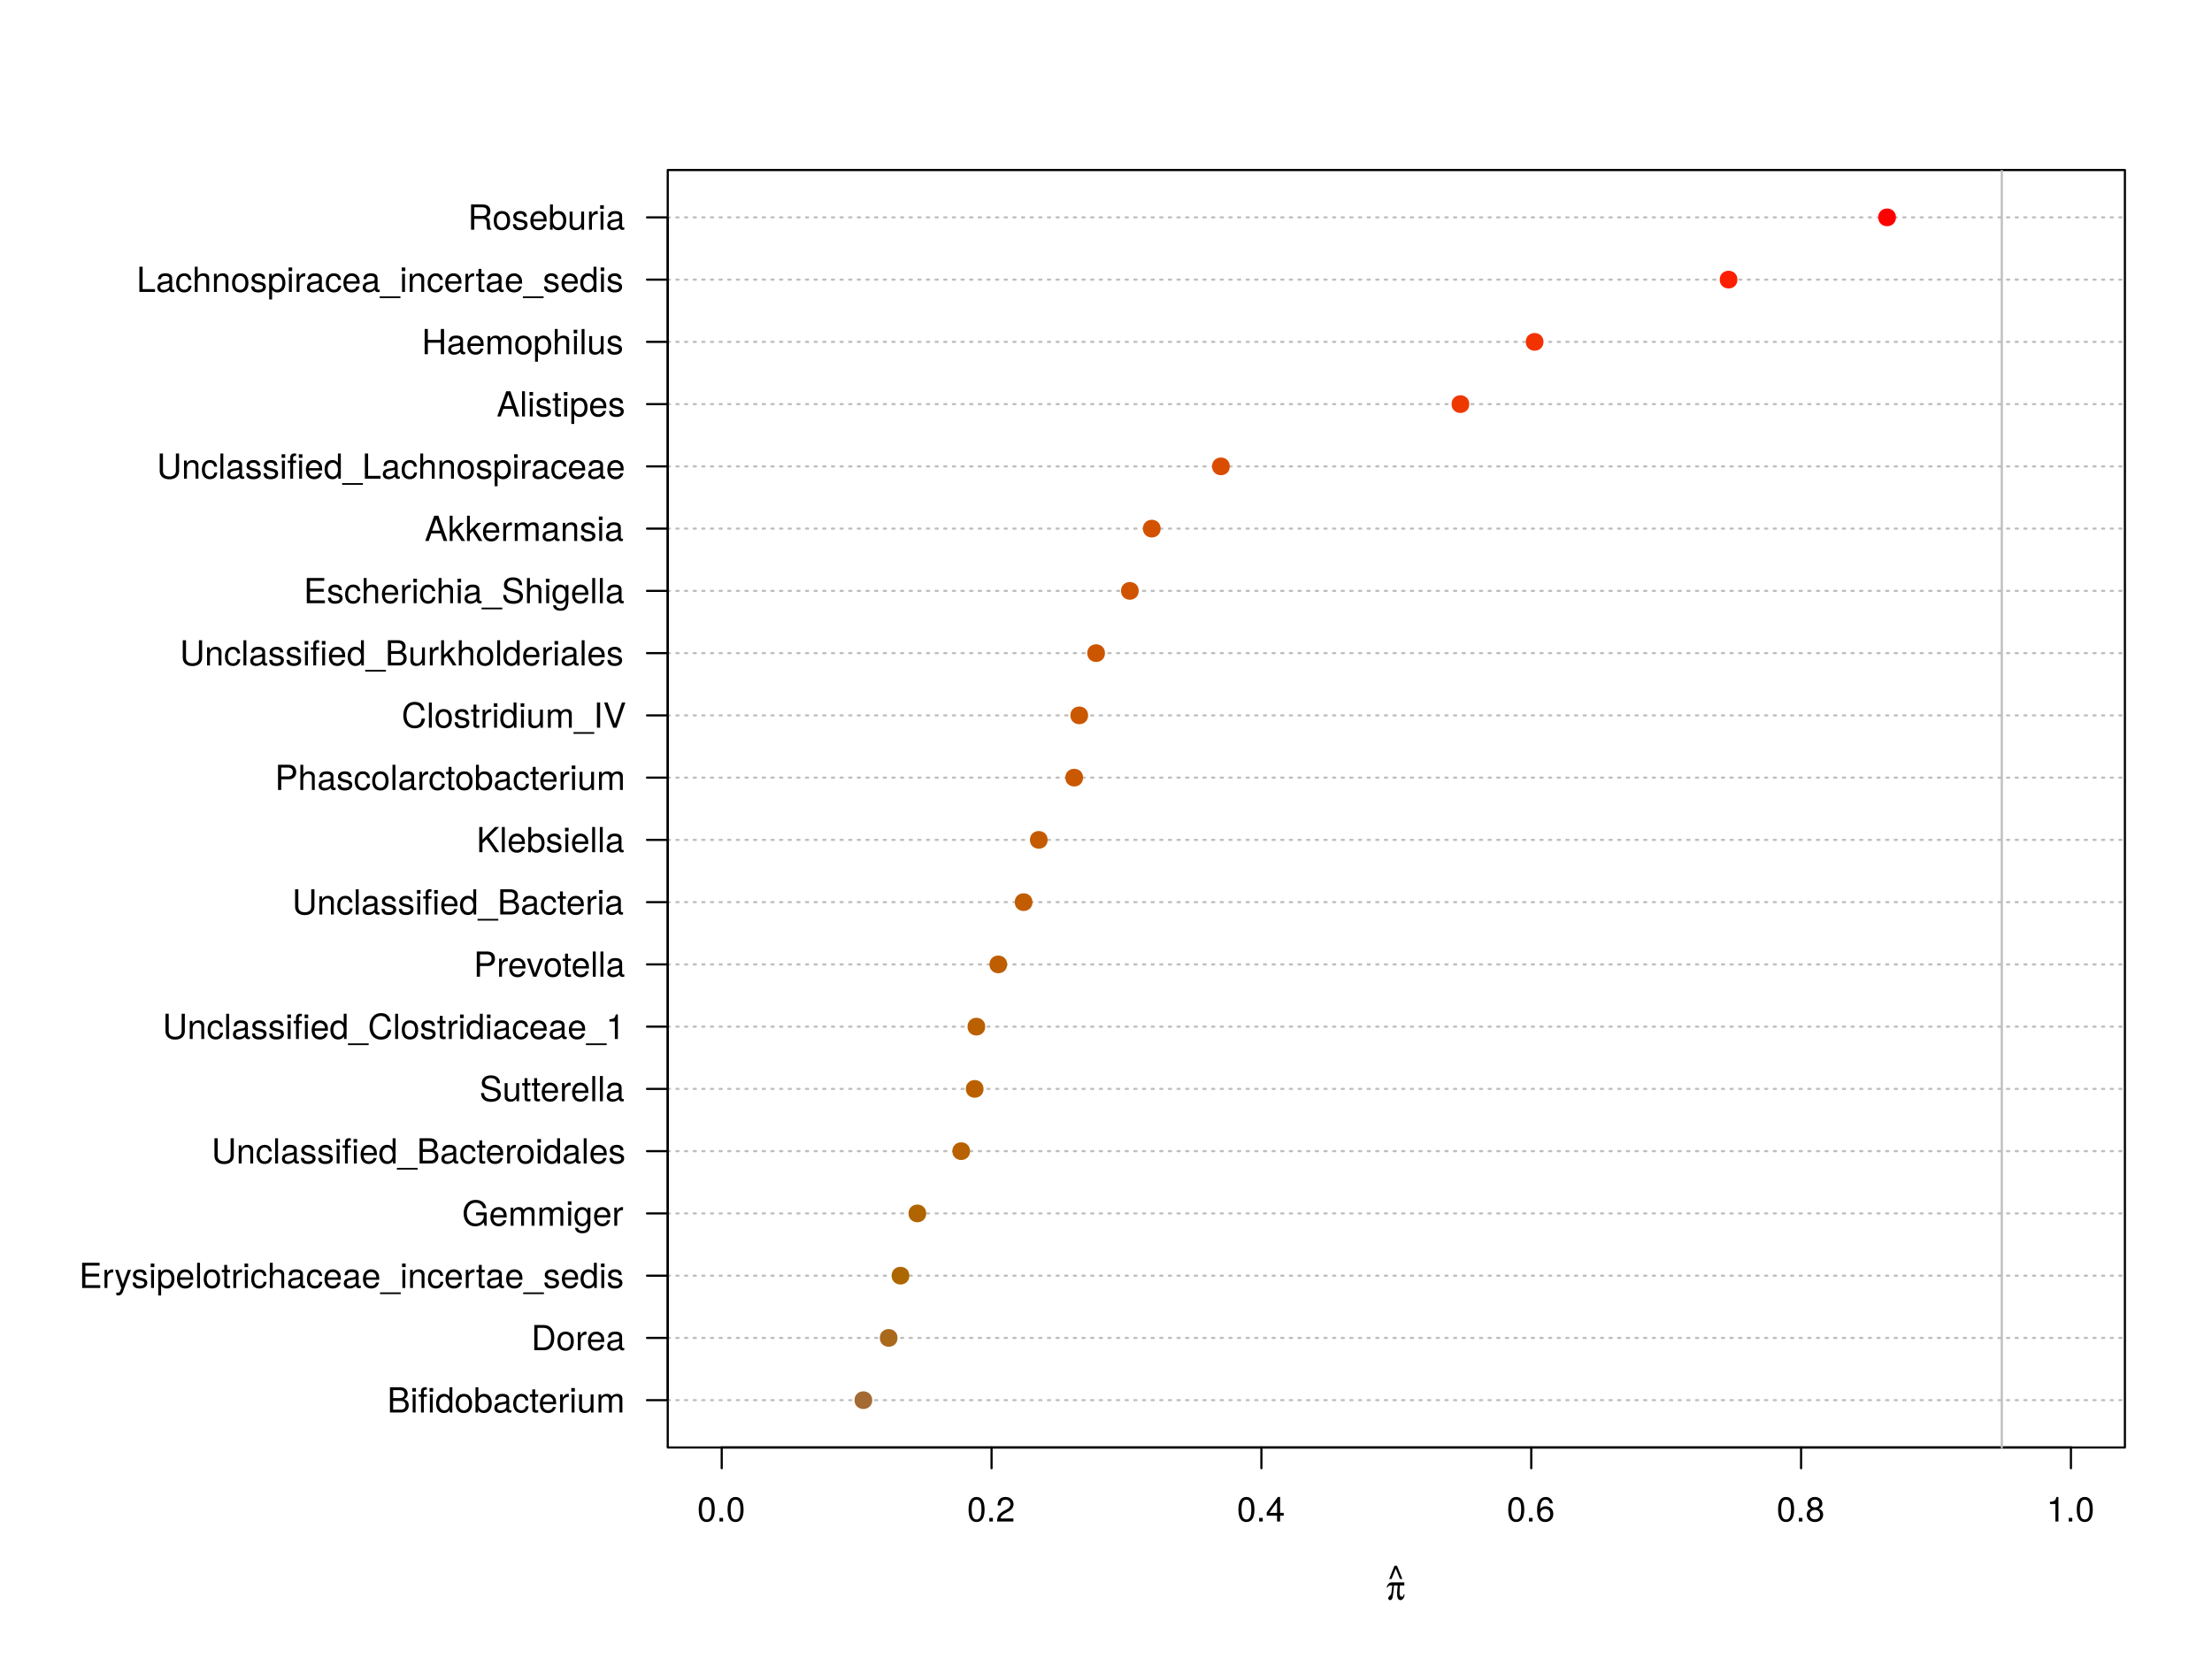 <?xml version="1.0" encoding="UTF-8"?>
<svg xmlns="http://www.w3.org/2000/svg" xmlns:xlink="http://www.w3.org/1999/xlink" width="768pt" height="576pt" viewBox="0 0 768 576" version="1.1">
<defs>
<g>
<symbol overflow="visible" id="glyph0-0">
<path style="stroke:none;" d=""/>
</symbol>
<symbol overflow="visible" id="glyph0-1">
<path style="stroke:none;" d="M 6.078 -4.094 C 6.078 -7.047 5.141 -8.516 3.297 -8.516 C 1.469 -8.516 0.516 -7.016 0.516 -4.156 C 0.516 -1.297 1.469 0.188 3.297 0.188 C 5.094 0.188 6.078 -1.297 6.078 -4.094 Z M 5 -4.188 C 5 -1.781 4.453 -0.703 3.281 -0.703 C 2.156 -0.703 1.594 -1.828 1.594 -4.156 C 1.594 -6.484 2.156 -7.578 3.297 -7.578 C 4.438 -7.578 5 -6.469 5 -4.188 Z M 5 -4.188 "/>
</symbol>
<symbol overflow="visible" id="glyph0-2">
<path style="stroke:none;" d="M 2.297 0 L 2.297 -1.25 L 1.047 -1.25 L 1.047 0 Z M 2.297 0 "/>
</symbol>
<symbol overflow="visible" id="glyph0-3">
<path style="stroke:none;" d="M 6.125 -6.016 C 6.125 -7.453 5.016 -8.516 3.406 -8.516 C 1.672 -8.516 0.656 -7.625 0.594 -5.562 L 1.656 -5.562 C 1.734 -6.984 2.328 -7.578 3.375 -7.578 C 4.328 -7.578 5.047 -6.906 5.047 -5.984 C 5.047 -5.312 4.656 -4.734 3.906 -4.312 L 2.797 -3.688 C 1.016 -2.672 0.5 -1.875 0.406 0 L 6.078 0 L 6.078 -1.047 L 1.594 -1.047 C 1.703 -1.734 2.094 -2.188 3.125 -2.797 L 4.328 -3.438 C 5.516 -4.078 6.125 -4.969 6.125 -6.016 Z M 6.125 -6.016 "/>
</symbol>
<symbol overflow="visible" id="glyph0-4">
<path style="stroke:none;" d="M 6.234 -2.047 L 6.234 -2.984 L 4.984 -2.984 L 4.984 -8.516 L 4.203 -8.516 L 0.344 -3.156 L 0.344 -2.047 L 3.922 -2.047 L 3.922 0 L 4.984 0 L 4.984 -2.047 Z M 3.922 -2.984 L 1.266 -2.984 L 3.922 -6.703 Z M 3.922 -2.984 "/>
</symbol>
<symbol overflow="visible" id="glyph0-5">
<path style="stroke:none;" d="M 6.156 -2.641 C 6.156 -4.219 5.078 -5.297 3.547 -5.297 C 2.719 -5.297 2.047 -4.969 1.594 -4.344 C 1.609 -6.422 2.281 -7.578 3.484 -7.578 C 4.234 -7.578 4.75 -7.109 4.922 -6.281 L 5.969 -6.281 C 5.766 -7.688 4.859 -8.516 3.562 -8.516 C 1.578 -8.516 0.516 -6.844 0.516 -3.875 C 0.516 -1.219 1.422 0.188 3.375 0.188 C 4.984 0.188 6.156 -0.969 6.156 -2.641 Z M 5.078 -2.562 C 5.078 -1.484 4.359 -0.75 3.391 -0.75 C 2.406 -0.75 1.656 -1.531 1.656 -2.609 C 1.656 -3.672 2.375 -4.359 3.422 -4.359 C 4.438 -4.359 5.078 -3.703 5.078 -2.562 Z M 5.078 -2.562 "/>
</symbol>
<symbol overflow="visible" id="glyph0-6">
<path style="stroke:none;" d="M 6.156 -2.406 C 6.156 -3.344 5.672 -4.016 4.688 -4.469 C 5.562 -5 5.859 -5.438 5.859 -6.234 C 5.859 -7.578 4.812 -8.516 3.297 -8.516 C 1.797 -8.516 0.75 -7.578 0.75 -6.234 C 0.75 -5.453 1.031 -5.016 1.891 -4.469 C 0.922 -4.016 0.438 -3.344 0.438 -2.406 C 0.438 -0.859 1.625 0.188 3.297 0.188 C 4.984 0.188 6.156 -0.859 6.156 -2.406 Z M 4.781 -6.219 C 4.781 -5.422 4.188 -4.891 3.297 -4.891 C 2.406 -4.891 1.828 -5.422 1.828 -6.234 C 1.828 -7.047 2.406 -7.578 3.297 -7.578 C 4.203 -7.578 4.781 -7.047 4.781 -6.219 Z M 5.078 -2.391 C 5.078 -1.375 4.359 -0.75 3.281 -0.75 C 2.25 -0.75 1.531 -1.391 1.531 -2.391 C 1.531 -3.391 2.25 -4.016 3.297 -4.016 C 4.359 -4.016 5.078 -3.391 5.078 -2.391 Z M 5.078 -2.391 "/>
</symbol>
<symbol overflow="visible" id="glyph0-7">
<path style="stroke:none;" d="M 4.156 0 L 4.156 -8.516 L 3.469 -8.516 C 3.094 -7.203 2.859 -7.016 1.219 -6.812 L 1.219 -6.062 L 3.109 -6.062 L 3.109 0 Z M 4.156 0 "/>
</symbol>
<symbol overflow="visible" id="glyph0-8">
<path style="stroke:none;" d="M 5.094 -3.953 L 3.234 -8.516 L 2.359 -8.516 L 0.531 -3.953 L 1.359 -3.953 L 2.812 -7.547 L 4.266 -3.953 Z M 5.094 -3.953 "/>
</symbol>
<symbol overflow="visible" id="glyph0-9">
<path style="stroke:none;" d="M 7.469 -2.5 C 7.469 -3.547 7 -4.188 5.875 -4.625 C 6.672 -4.984 7.094 -5.641 7.094 -6.531 C 7.094 -7.797 6.156 -8.75 4.5 -8.75 L 0.953 -8.75 L 0.953 0 L 4.891 0 C 6.469 0 7.469 -1.062 7.469 -2.5 Z M 5.969 -6.375 C 5.969 -5.484 5.453 -4.984 4.219 -4.984 L 2.062 -4.984 L 2.062 -7.766 L 4.219 -7.766 C 5.453 -7.766 5.969 -7.266 5.969 -6.375 Z M 6.359 -2.484 C 6.359 -1.641 5.844 -0.984 4.781 -0.984 L 2.062 -0.984 L 2.062 -4 L 4.781 -4 C 5.844 -4 6.359 -3.344 6.359 -2.484 Z M 6.359 -2.484 "/>
</symbol>
<symbol overflow="visible" id="glyph0-10">
<path style="stroke:none;" d="M 1.844 0 L 1.844 -6.281 L 0.844 -6.281 L 0.844 0 Z M 1.969 -7.234 L 1.969 -8.484 L 0.719 -8.484 L 0.719 -7.234 Z M 1.969 -7.234 "/>
</symbol>
<symbol overflow="visible" id="glyph0-11">
<path style="stroke:none;" d="M 3.094 -5.469 L 3.094 -6.281 L 2.047 -6.281 L 2.047 -7.266 C 2.047 -7.688 2.297 -7.906 2.75 -7.906 C 2.828 -7.906 2.875 -7.906 3.094 -7.891 L 3.094 -8.719 C 2.875 -8.766 2.734 -8.781 2.531 -8.781 C 1.609 -8.781 1.062 -8.25 1.062 -7.359 L 1.062 -6.281 L 0.219 -6.281 L 0.219 -5.469 L 1.062 -5.469 L 1.062 0 L 2.047 0 L 2.047 -5.469 Z M 5.141 0 L 5.141 -6.281 L 4.156 -6.281 L 4.156 0 Z M 5.281 -7.234 L 5.281 -8.484 L 4.031 -8.484 L 4.031 -7.234 Z M 5.281 -7.234 "/>
</symbol>
<symbol overflow="visible" id="glyph0-12">
<path style="stroke:none;" d="M 5.938 0 L 5.938 -8.75 L 4.938 -8.75 L 4.938 -5.5 C 4.531 -6.125 3.859 -6.469 3.016 -6.469 C 1.375 -6.469 0.312 -5.203 0.312 -3.203 C 0.312 -1.078 1.359 0.188 3.047 0.188 C 3.906 0.188 4.516 -0.141 5.047 -0.922 L 5.047 0 Z M 4.938 -3.125 C 4.938 -1.672 4.25 -0.75 3.188 -0.75 C 2.094 -0.75 1.359 -1.688 1.359 -3.141 C 1.359 -4.609 2.094 -5.531 3.188 -5.531 C 4.266 -5.531 4.938 -4.578 4.938 -3.125 Z M 4.938 -3.125 "/>
</symbol>
<symbol overflow="visible" id="glyph0-13">
<path style="stroke:none;" d="M 6.125 -3.094 C 6.125 -5.266 5.078 -6.469 3.266 -6.469 C 1.5 -6.469 0.438 -5.25 0.438 -3.141 C 0.438 -1.031 1.484 0.188 3.281 0.188 C 5.047 0.188 6.125 -1.031 6.125 -3.094 Z M 5.078 -3.109 C 5.078 -1.625 4.375 -0.75 3.281 -0.75 C 2.156 -0.75 1.469 -1.625 1.469 -3.141 C 1.469 -4.656 2.156 -5.547 3.281 -5.547 C 4.406 -5.547 5.078 -4.672 5.078 -3.109 Z M 5.078 -3.109 "/>
</symbol>
<symbol overflow="visible" id="glyph0-14">
<path style="stroke:none;" d="M 6.281 -3.219 C 6.281 -5.25 5.25 -6.469 3.594 -6.469 C 2.719 -6.469 2.109 -6.141 1.641 -5.438 L 1.641 -8.75 L 0.641 -8.75 L 0.641 0 L 1.547 0 L 1.547 -0.906 C 2.031 -0.172 2.656 0.188 3.547 0.188 C 5.203 0.188 6.281 -1.172 6.281 -3.219 Z M 5.234 -3.156 C 5.234 -1.734 4.484 -0.75 3.391 -0.75 C 2.344 -0.75 1.641 -1.719 1.641 -3.141 C 1.641 -4.625 2.344 -5.578 3.391 -5.531 C 4.516 -5.531 5.234 -4.562 5.234 -3.156 Z M 5.234 -3.156 "/>
</symbol>
<symbol overflow="visible" id="glyph0-15">
<path style="stroke:none;" d="M 6.422 -0.031 L 6.422 -0.781 C 6.312 -0.75 6.266 -0.75 6.203 -0.75 C 5.859 -0.75 5.656 -0.938 5.656 -1.25 L 5.656 -4.75 C 5.656 -5.875 4.844 -6.469 3.297 -6.469 C 1.781 -6.469 0.844 -5.875 0.781 -4.422 L 1.781 -4.422 C 1.875 -5.203 2.328 -5.547 3.266 -5.547 C 4.156 -5.547 4.672 -5.203 4.672 -4.609 L 4.672 -4.344 C 4.672 -3.922 4.422 -3.75 3.625 -3.641 C 2.203 -3.469 1.984 -3.422 1.609 -3.266 C 0.875 -2.969 0.5 -2.406 0.5 -1.625 C 0.5 -0.484 1.297 0.188 2.562 0.188 C 3.375 0.188 4.156 -0.156 4.703 -0.75 C 4.812 -0.266 5.25 0.078 5.734 0.078 C 5.938 0.078 6.094 0.062 6.422 -0.031 Z M 4.672 -2.172 C 4.672 -1.266 3.75 -0.703 2.781 -0.703 C 2 -0.703 1.547 -0.969 1.547 -1.656 C 1.547 -2.312 1.984 -2.609 3.062 -2.766 C 4.109 -2.906 4.328 -2.953 4.672 -3.109 Z M 4.672 -2.172 "/>
</symbol>
<symbol overflow="visible" id="glyph0-16">
<path style="stroke:none;" d="M 5.719 -2.156 L 4.719 -2.156 C 4.547 -1.156 4.031 -0.75 3.188 -0.75 C 2.078 -0.75 1.422 -1.594 1.422 -3.078 C 1.422 -4.656 2.062 -5.547 3.156 -5.547 C 4 -5.547 4.531 -5.047 4.641 -4.172 L 5.656 -4.172 C 5.531 -5.719 4.578 -6.469 3.172 -6.469 C 1.469 -6.469 0.375 -5.172 0.375 -3.078 C 0.375 -1.062 1.453 0.188 3.156 0.188 C 4.656 0.188 5.609 -0.719 5.719 -2.156 Z M 5.719 -2.156 "/>
</symbol>
<symbol overflow="visible" id="glyph0-17">
<path style="stroke:none;" d="M 3.047 0 L 3.047 -0.844 C 2.922 -0.797 2.766 -0.797 2.562 -0.797 C 2.141 -0.797 2.016 -0.906 2.016 -1.359 L 2.016 -5.469 L 3.047 -5.469 L 3.047 -6.281 L 2.016 -6.281 L 2.016 -8.016 L 1.016 -8.016 L 1.016 -6.281 L 0.172 -6.281 L 0.172 -5.469 L 1.016 -5.469 L 1.016 -0.906 C 1.016 -0.281 1.453 0.078 2.234 0.078 C 2.469 0.078 2.719 0.062 3.047 0 Z M 3.047 0 "/>
</symbol>
<symbol overflow="visible" id="glyph0-18">
<path style="stroke:none;" d="M 6.156 -2.859 C 6.156 -3.766 6.078 -4.344 5.906 -4.812 C 5.5 -5.844 4.531 -6.469 3.359 -6.469 C 1.609 -6.469 0.484 -5.172 0.484 -3.109 C 0.484 -1.047 1.578 0.188 3.344 0.188 C 4.781 0.188 5.766 -0.641 6.031 -1.906 L 5.016 -1.906 C 4.734 -1.078 4.172 -0.75 3.375 -0.75 C 2.328 -0.75 1.547 -1.422 1.531 -2.859 Z M 5.094 -3.75 C 5.094 -3.75 5.094 -3.703 5.078 -3.672 L 1.547 -3.672 C 1.625 -4.781 2.344 -5.547 3.344 -5.547 C 4.328 -5.547 5.094 -4.734 5.094 -3.75 Z M 5.094 -3.75 "/>
</symbol>
<symbol overflow="visible" id="glyph0-19">
<path style="stroke:none;" d="M 3.859 -5.406 L 3.859 -6.438 C 3.688 -6.453 3.594 -6.469 3.469 -6.469 C 2.812 -6.469 2.328 -6.078 1.75 -5.141 L 1.75 -6.281 L 0.844 -6.281 L 0.844 0 L 1.844 0 L 1.844 -3.266 C 1.844 -4.688 2.297 -5.391 3.859 -5.406 Z M 3.859 -5.406 "/>
</symbol>
<symbol overflow="visible" id="glyph0-20">
<path style="stroke:none;" d="M 5.781 0 L 5.781 -6.281 L 4.781 -6.281 L 4.781 -2.812 C 4.781 -1.531 4.109 -0.703 3.078 -0.703 C 2.281 -0.703 1.781 -1.172 1.781 -1.938 L 1.781 -6.281 L 0.781 -6.281 L 0.781 -1.531 C 0.781 -0.484 1.562 0.188 2.781 0.188 C 3.703 0.188 4.297 -0.141 4.891 -0.969 L 4.891 0 Z M 5.781 0 "/>
</symbol>
<symbol overflow="visible" id="glyph0-21">
<path style="stroke:none;" d="M 9.125 0 L 9.125 -4.719 C 9.125 -5.844 8.5 -6.469 7.312 -6.469 C 6.484 -6.469 5.969 -6.219 5.391 -5.516 C 5.016 -6.188 4.516 -6.469 3.703 -6.469 C 2.859 -6.469 2.297 -6.156 1.766 -5.406 L 1.766 -6.281 L 0.859 -6.281 L 0.859 0 L 1.844 0 L 1.844 -3.953 C 1.844 -4.859 2.516 -5.594 3.328 -5.594 C 4.062 -5.594 4.484 -5.141 4.484 -4.328 L 4.484 0 L 5.484 0 L 5.484 -3.953 C 5.484 -4.859 6.156 -5.594 6.969 -5.594 C 7.703 -5.594 8.125 -5.125 8.125 -4.328 L 8.125 0 Z M 9.125 0 "/>
</symbol>
<symbol overflow="visible" id="glyph0-22">
<path style="stroke:none;" d="M 8 -4.375 C 8 -7.094 6.656 -8.75 4.438 -8.75 L 1.062 -8.75 L 1.062 0 L 4.438 0 C 6.641 0 8 -1.656 8 -4.375 Z M 6.891 -4.375 C 6.891 -2.156 5.969 -0.984 4.25 -0.984 L 2.188 -0.984 L 2.188 -7.766 L 4.25 -7.766 C 5.969 -7.766 6.891 -6.594 6.891 -4.375 Z M 6.891 -4.375 "/>
</symbol>
<symbol overflow="visible" id="glyph0-23">
<path style="stroke:none;" d="M 7.359 0 L 7.359 -0.984 L 2.203 -0.984 L 2.203 -3.984 L 6.953 -3.984 L 6.953 -4.969 L 2.203 -4.969 L 2.203 -7.766 L 7.141 -7.766 L 7.141 -8.75 L 1.078 -8.75 L 1.078 0 Z M 7.359 0 "/>
</symbol>
<symbol overflow="visible" id="glyph0-24">
<path style="stroke:none;" d="M 5.734 -6.281 L 4.656 -6.281 L 2.922 -1.391 L 1.312 -6.281 L 0.234 -6.281 L 2.359 0.031 L 1.984 1.016 C 1.812 1.469 1.609 1.625 1.172 1.625 C 1.031 1.625 0.859 1.609 0.641 1.562 L 0.641 2.453 C 0.859 2.562 1.062 2.609 1.312 2.609 C 2.031 2.609 2.609 2.219 2.938 1.312 Z M 5.734 -6.281 "/>
</symbol>
<symbol overflow="visible" id="glyph0-25">
<path style="stroke:none;" d="M 5.516 -1.766 C 5.516 -2.703 4.984 -3.172 3.734 -3.469 L 2.766 -3.703 C 1.953 -3.891 1.609 -4.156 1.609 -4.594 C 1.609 -5.172 2.125 -5.547 2.938 -5.547 C 3.75 -5.547 4.172 -5.203 4.203 -4.531 L 5.25 -4.531 C 5.25 -5.766 4.422 -6.469 2.969 -6.469 C 1.516 -6.469 0.562 -5.719 0.562 -4.547 C 0.562 -3.562 1.062 -3.094 2.562 -2.734 L 3.484 -2.516 C 4.188 -2.344 4.469 -2.141 4.469 -1.688 C 4.469 -1.094 3.875 -0.75 3 -0.75 C 2.094 -0.75 1.594 -0.953 1.469 -1.922 L 0.406 -1.922 C 0.453 -0.469 1.266 0.188 2.922 0.188 C 4.5 0.188 5.516 -0.547 5.516 -1.766 Z M 5.516 -1.766 "/>
</symbol>
<symbol overflow="visible" id="glyph0-26">
<path style="stroke:none;" d="M 6.281 -3.078 C 6.281 -5.203 5.25 -6.469 3.578 -6.469 C 2.719 -6.469 2.047 -6.078 1.578 -5.344 L 1.578 -6.281 L 0.656 -6.281 L 0.656 2.609 L 1.656 2.609 L 1.656 -0.75 C 2.188 -0.109 2.766 0.188 3.594 0.188 C 5.203 0.188 6.281 -1.078 6.281 -3.078 Z M 5.234 -3.109 C 5.234 -1.688 4.5 -0.75 3.406 -0.75 C 2.359 -0.75 1.656 -1.625 1.656 -3.094 C 1.656 -4.578 2.359 -5.531 3.406 -5.531 C 4.516 -5.531 5.234 -4.609 5.234 -3.109 Z M 5.234 -3.109 "/>
</symbol>
<symbol overflow="visible" id="glyph0-27">
<path style="stroke:none;" d="M 1.812 0 L 1.812 -8.75 L 0.812 -8.75 L 0.812 0 Z M 1.812 0 "/>
</symbol>
<symbol overflow="visible" id="glyph0-28">
<path style="stroke:none;" d="M 5.828 0 L 5.828 -4.75 C 5.828 -5.812 5.078 -6.469 3.859 -6.469 C 2.969 -6.469 2.422 -6.188 1.844 -5.422 L 1.844 -8.75 L 0.844 -8.75 L 0.844 0 L 1.844 0 L 1.844 -3.469 C 1.844 -4.75 2.516 -5.594 3.547 -5.594 C 4.25 -5.594 4.844 -5.188 4.844 -4.359 L 4.844 0 Z M 5.828 0 "/>
</symbol>
<symbol overflow="visible" id="glyph0-29">
<path style="stroke:none;" d="M 6.938 2.125 L 6.938 1.531 L -0.266 1.531 L -0.266 2.125 Z M 6.938 2.125 "/>
</symbol>
<symbol overflow="visible" id="glyph0-30">
<path style="stroke:none;" d="M 5.844 0 L 5.844 -4.75 C 5.844 -5.797 5.062 -6.469 3.859 -6.469 C 2.922 -6.469 2.312 -6.109 1.766 -5.234 L 1.766 -6.281 L 0.844 -6.281 L 0.844 0 L 1.844 0 L 1.844 -3.469 C 1.844 -4.75 2.531 -5.594 3.547 -5.594 C 4.344 -5.594 4.844 -5.109 4.844 -4.359 L 4.844 0 Z M 5.844 0 "/>
</symbol>
<symbol overflow="visible" id="glyph0-31">
<path style="stroke:none;" d="M 8.516 0 L 8.516 -4.625 L 4.859 -4.625 L 4.859 -3.641 L 7.531 -3.641 L 7.531 -3.391 C 7.531 -1.844 6.375 -0.766 4.781 -0.766 C 2.797 -0.766 1.641 -2.203 1.641 -4.344 C 1.641 -6.484 2.875 -7.984 4.719 -7.984 C 6.047 -7.984 7.016 -7.219 7.25 -6.094 L 8.391 -6.094 C 8.078 -7.875 6.734 -8.969 4.734 -8.969 C 2.047 -8.969 0.531 -6.906 0.531 -4.281 C 0.531 -1.594 2.172 0.219 4.531 0.219 C 5.719 0.219 6.672 -0.203 7.531 -1.156 L 7.797 0 Z M 8.516 0 "/>
</symbol>
<symbol overflow="visible" id="glyph0-32">
<path style="stroke:none;" d="M 5.875 -1.031 L 5.875 -6.281 L 4.938 -6.281 L 4.938 -5.375 C 4.438 -6.125 3.828 -6.469 3.031 -6.469 C 1.422 -6.469 0.344 -5.125 0.344 -3.078 C 0.344 -1.109 1.469 0.188 2.938 0.188 C 3.734 0.188 4.281 -0.156 4.938 -0.953 L 4.938 -0.531 C 4.938 1.141 4.266 1.781 3.094 1.781 C 2.297 1.781 1.688 1.484 1.578 0.719 L 0.547 0.719 C 0.656 1.906 1.578 2.609 3.062 2.609 C 5.031 2.609 5.875 1.734 5.875 -1.031 Z M 4.844 -3.109 C 4.844 -1.609 4.203 -0.75 3.141 -0.75 C 2.047 -0.75 1.391 -1.625 1.391 -3.141 C 1.391 -4.656 2.062 -5.547 3.125 -5.547 C 4.219 -5.547 4.844 -4.625 4.844 -3.109 Z M 4.844 -3.109 "/>
</symbol>
<symbol overflow="visible" id="glyph0-33">
<path style="stroke:none;" d="M 7.734 -2.656 L 7.734 -8.75 L 6.625 -8.75 L 6.625 -2.656 C 6.625 -1.484 5.766 -0.766 4.375 -0.766 C 3.062 -0.766 2.141 -1.391 2.141 -2.656 L 2.141 -8.75 L 1.016 -8.75 L 1.016 -2.656 C 1.016 -0.891 2.297 0.219 4.375 0.219 C 6.422 0.219 7.734 -0.906 7.734 -2.656 Z M 7.734 -2.656 "/>
</symbol>
<symbol overflow="visible" id="glyph0-34">
<path style="stroke:none;" d="M 7.453 -2.406 C 7.453 -3.484 6.781 -4.266 5.594 -4.594 L 3.391 -5.188 C 2.344 -5.453 1.953 -5.812 1.953 -6.484 C 1.953 -7.375 2.734 -8.031 3.906 -8.031 C 5.297 -8.031 6.094 -7.391 6.094 -6.25 L 7.156 -6.25 C 7.156 -7.969 5.969 -8.969 3.953 -8.969 C 2.031 -8.969 0.844 -7.906 0.844 -6.328 C 0.844 -5.25 1.406 -4.578 2.562 -4.281 L 4.734 -3.703 C 5.828 -3.422 6.344 -2.969 6.344 -2.297 C 6.344 -1.328 5.609 -0.766 4.109 -0.766 C 2.453 -0.766 1.625 -1.594 1.625 -2.844 L 0.578 -2.844 C 0.578 -0.781 1.969 0.219 4.031 0.219 C 6.25 0.219 7.453 -0.844 7.453 -2.406 Z M 7.453 -2.406 "/>
</symbol>
<symbol overflow="visible" id="glyph0-35">
<path style="stroke:none;" d="M 8.125 -3.188 L 6.969 -3.188 C 6.703 -1.531 6.016 -0.766 4.531 -0.766 C 2.797 -0.766 1.688 -2.094 1.688 -4.281 C 1.688 -6.531 2.75 -7.984 4.438 -7.984 C 5.812 -7.984 6.531 -7.375 6.797 -6.031 L 7.938 -6.031 C 7.594 -7.953 6.484 -8.969 4.578 -8.969 C 1.922 -8.969 0.578 -6.828 0.578 -4.266 C 0.578 -1.719 1.953 0.219 4.531 0.219 C 6.656 0.219 7.859 -0.906 8.125 -3.188 Z M 8.125 -3.188 "/>
</symbol>
<symbol overflow="visible" id="glyph0-36">
<path style="stroke:none;" d="M 7.406 -6.188 C 7.406 -7.828 6.438 -8.75 4.703 -8.75 L 1.094 -8.75 L 1.094 0 L 2.203 0 L 2.203 -3.703 L 4.953 -3.703 C 6.391 -3.703 7.406 -4.734 7.406 -6.188 Z M 6.234 -6.234 C 6.234 -5.266 5.609 -4.688 4.531 -4.688 L 2.203 -4.688 L 2.203 -7.766 L 4.531 -7.766 C 5.609 -7.766 6.234 -7.188 6.234 -6.234 Z M 6.234 -6.234 "/>
</symbol>
<symbol overflow="visible" id="glyph0-37">
<path style="stroke:none;" d="M 5.828 -6.281 L 4.703 -6.281 L 2.922 -1.188 L 1.25 -6.281 L 0.125 -6.281 L 2.328 0 L 3.422 0 Z M 5.828 -6.281 "/>
</symbol>
<symbol overflow="visible" id="glyph0-38">
<path style="stroke:none;" d="M 7.891 0 L 4.297 -5.188 L 7.859 -8.75 L 6.422 -8.75 L 2.062 -4.312 L 2.062 -8.75 L 0.953 -8.75 L 0.953 0 L 2.062 0 L 2.062 -3.062 L 3.484 -4.484 L 6.578 0 Z M 7.891 0 "/>
</symbol>
<symbol overflow="visible" id="glyph0-39">
<path style="stroke:none;" d="M 2.312 0 L 2.312 -8.75 L 1.203 -8.75 L 1.203 0 Z M 2.312 0 "/>
</symbol>
<symbol overflow="visible" id="glyph0-40">
<path style="stroke:none;" d="M 7.734 -8.75 L 6.547 -8.75 L 4.125 -1.344 L 1.562 -8.75 L 0.359 -8.75 L 3.5 0 L 4.703 0 Z M 7.734 -8.75 "/>
</symbol>
<symbol overflow="visible" id="glyph0-41">
<path style="stroke:none;" d="M 6.031 0 L 3.453 -4.109 L 5.641 -6.281 L 4.359 -6.281 L 1.688 -3.625 L 1.688 -8.75 L 0.703 -8.75 L 0.703 0 L 1.688 0 L 1.688 -2.453 L 2.656 -3.406 L 4.781 0 Z M 6.031 0 "/>
</symbol>
<symbol overflow="visible" id="glyph0-42">
<path style="stroke:none;" d="M 7.844 0 L 4.766 -8.75 L 3.328 -8.75 L 0.203 0 L 1.391 0 L 2.312 -2.625 L 5.688 -2.625 L 6.594 0 Z M 5.375 -3.562 L 2.594 -3.562 L 4.031 -7.547 Z M 5.375 -3.562 "/>
</symbol>
<symbol overflow="visible" id="glyph0-43">
<path style="stroke:none;" d="M 6.391 0 L 6.391 -0.984 L 2.078 -0.984 L 2.078 -8.75 L 0.953 -8.75 L 0.953 0 Z M 6.391 0 "/>
</symbol>
<symbol overflow="visible" id="glyph0-44">
<path style="stroke:none;" d="M 7.734 0 L 7.734 -8.75 L 6.609 -8.75 L 6.609 -4.969 L 2.109 -4.969 L 2.109 -8.75 L 1 -8.75 L 1 0 L 2.109 0 L 2.109 -3.984 L 6.609 -3.984 L 6.609 0 Z M 7.734 0 "/>
</symbol>
<symbol overflow="visible" id="glyph0-45">
<path style="stroke:none;" d="M 8.141 0 L 8.141 -0.281 C 7.734 -0.562 7.625 -0.875 7.625 -2.047 C 7.594 -3.484 7.375 -3.906 6.438 -4.312 C 7.422 -4.797 7.812 -5.406 7.812 -6.406 C 7.812 -7.922 6.859 -8.75 5.141 -8.75 L 1.109 -8.75 L 1.109 0 L 2.234 0 L 2.234 -3.766 L 5.109 -3.766 C 6.094 -3.766 6.562 -3.281 6.547 -2.203 L 6.547 -1.422 C 6.531 -0.891 6.641 -0.359 6.797 0 Z M 6.641 -6.25 C 6.641 -5.219 6.125 -4.75 4.938 -4.75 L 2.234 -4.75 L 2.234 -7.766 L 4.938 -7.766 C 6.188 -7.766 6.641 -7.234 6.641 -6.25 Z M 6.641 -6.25 "/>
</symbol>
<symbol overflow="visible" id="glyph1-0">
<path style="stroke:none;" d=""/>
</symbol>
<symbol overflow="visible" id="glyph1-1">
<path style="stroke:none;" d="M 0.359 -4.172 C 0.75 -4.797 0.953 -4.938 1.531 -4.938 L 2.094 -4.938 L 1.781 -2.266 C 1.734 -1.938 1.578 -1.672 1.156 -1.297 C 0.797 -0.953 0.688 -0.766 0.688 -0.5 C 0.688 -0.141 0.969 0.156 1.344 0.156 C 1.719 0.156 2 -0.125 2.156 -0.641 C 2.266 -0.953 2.438 -2.172 2.547 -3.391 L 2.688 -4.938 L 4 -4.938 C 3.859 -3.984 3.75 -2.688 3.75 -2 C 3.75 -0.656 4.203 0.156 4.938 0.156 C 5.406 0.156 5.812 -0.172 6.109 -0.734 C 6.281 -1.062 6.328 -1.297 6.359 -1.891 L 6.078 -1.891 C 6.016 -1.312 5.781 -1.016 5.391 -1.016 C 5.141 -1.016 4.891 -1.188 4.766 -1.438 C 4.656 -1.656 4.625 -1.844 4.625 -2.25 C 4.625 -3.156 4.688 -4.266 4.766 -4.938 L 6.281 -4.938 L 6.281 -6 L 2.078 -6 C 1.422 -6 1.203 -5.922 0.859 -5.578 C 0.516 -5.25 0.328 -4.891 0.125 -4.172 Z M 0.359 -4.172 "/>
</symbol>
</g>
<clipPath id="clip1">
  <path d="M 231.84 485 L 738.762 485 L 738.762 487 L 231.84 487 Z M 231.84 485 "/>
</clipPath>
<clipPath id="clip2">
  <path d="M 231.84 464 L 738.762 464 L 738.762 465 L 231.84 465 Z M 231.84 464 "/>
</clipPath>
<clipPath id="clip3">
  <path d="M 231.84 442 L 738.762 442 L 738.762 444 L 231.84 444 Z M 231.84 442 "/>
</clipPath>
<clipPath id="clip4">
  <path d="M 231.84 420 L 738.762 420 L 738.762 422 L 231.84 422 Z M 231.84 420 "/>
</clipPath>
<clipPath id="clip5">
  <path d="M 231.84 399 L 738.762 399 L 738.762 401 L 231.84 401 Z M 231.84 399 "/>
</clipPath>
<clipPath id="clip6">
  <path d="M 231.84 377 L 738.762 377 L 738.762 379 L 231.84 379 Z M 231.84 377 "/>
</clipPath>
<clipPath id="clip7">
  <path d="M 231.84 356 L 738.762 356 L 738.762 357 L 231.84 357 Z M 231.84 356 "/>
</clipPath>
<clipPath id="clip8">
  <path d="M 231.84 334 L 738.762 334 L 738.762 336 L 231.84 336 Z M 231.84 334 "/>
</clipPath>
<clipPath id="clip9">
  <path d="M 231.84 312 L 738.762 312 L 738.762 314 L 231.84 314 Z M 231.84 312 "/>
</clipPath>
<clipPath id="clip10">
  <path d="M 231.84 291 L 738.762 291 L 738.762 292 L 231.84 292 Z M 231.84 291 "/>
</clipPath>
<clipPath id="clip11">
  <path d="M 231.84 269 L 738.762 269 L 738.762 271 L 231.84 271 Z M 231.84 269 "/>
</clipPath>
<clipPath id="clip12">
  <path d="M 231.84 248 L 738.762 248 L 738.762 249 L 231.84 249 Z M 231.84 248 "/>
</clipPath>
<clipPath id="clip13">
  <path d="M 231.84 226 L 738.762 226 L 738.762 228 L 231.84 228 Z M 231.84 226 "/>
</clipPath>
<clipPath id="clip14">
  <path d="M 231.84 204 L 738.762 204 L 738.762 206 L 231.84 206 Z M 231.84 204 "/>
</clipPath>
<clipPath id="clip15">
  <path d="M 231.84 183 L 738.762 183 L 738.762 184 L 231.84 184 Z M 231.84 183 "/>
</clipPath>
<clipPath id="clip16">
  <path d="M 231.84 161 L 738.762 161 L 738.762 163 L 231.84 163 Z M 231.84 161 "/>
</clipPath>
<clipPath id="clip17">
  <path d="M 231.84 139 L 738.762 139 L 738.762 141 L 231.84 141 Z M 231.84 139 "/>
</clipPath>
<clipPath id="clip18">
  <path d="M 231.84 118 L 738.762 118 L 738.762 120 L 231.84 120 Z M 231.84 118 "/>
</clipPath>
<clipPath id="clip19">
  <path d="M 231.84 96 L 738.762 96 L 738.762 98 L 231.84 98 Z M 231.84 96 "/>
</clipPath>
<clipPath id="clip20">
  <path d="M 231.84 75 L 738.762 75 L 738.762 76 L 231.84 76 Z M 231.84 75 "/>
</clipPath>
<clipPath id="clip21">
  <path d="M 694 59.039 L 696 59.039 L 696 503 L 694 503 Z M 694 59.039 "/>
</clipPath>
</defs>
<g id="surface8360">
<rect x="0" y="0" width="768" height="576" style="fill:rgb(100%,100%,100%);fill-opacity:1;stroke:none;"/>
<path style="fill:none;stroke-width:0.75;stroke-linecap:round;stroke-linejoin:round;stroke:rgb(0%,0%,0%);stroke-opacity:1;stroke-miterlimit:10;" d="M 250.578 502.559 L 719.023 502.559 "/>
<path style="fill:none;stroke-width:0.75;stroke-linecap:round;stroke-linejoin:round;stroke:rgb(0%,0%,0%);stroke-opacity:1;stroke-miterlimit:10;" d="M 250.578 502.559 L 250.578 509.762 "/>
<path style="fill:none;stroke-width:0.75;stroke-linecap:round;stroke-linejoin:round;stroke:rgb(0%,0%,0%);stroke-opacity:1;stroke-miterlimit:10;" d="M 344.266 502.559 L 344.266 509.762 "/>
<path style="fill:none;stroke-width:0.75;stroke-linecap:round;stroke-linejoin:round;stroke:rgb(0%,0%,0%);stroke-opacity:1;stroke-miterlimit:10;" d="M 437.957 502.559 L 437.957 509.762 "/>
<path style="fill:none;stroke-width:0.75;stroke-linecap:round;stroke-linejoin:round;stroke:rgb(0%,0%,0%);stroke-opacity:1;stroke-miterlimit:10;" d="M 531.645 502.559 L 531.645 509.762 "/>
<path style="fill:none;stroke-width:0.75;stroke-linecap:round;stroke-linejoin:round;stroke:rgb(0%,0%,0%);stroke-opacity:1;stroke-miterlimit:10;" d="M 625.332 502.559 L 625.332 509.762 "/>
<path style="fill:none;stroke-width:0.75;stroke-linecap:round;stroke-linejoin:round;stroke:rgb(0%,0%,0%);stroke-opacity:1;stroke-miterlimit:10;" d="M 719.023 502.559 L 719.023 509.762 "/>
<g style="fill:rgb(0%,0%,0%);fill-opacity:1;">
  <use xlink:href="#glyph0-1" x="242.078" y="528.257"/>
  <use xlink:href="#glyph0-2" x="248.75" y="528.257"/>
  <use xlink:href="#glyph0-1" x="252.086" y="528.257"/>
</g>
<g style="fill:rgb(0%,0%,0%);fill-opacity:1;">
  <use xlink:href="#glyph0-1" x="335.766" y="528.257"/>
  <use xlink:href="#glyph0-2" x="342.438" y="528.257"/>
  <use xlink:href="#glyph0-3" x="345.773" y="528.257"/>
</g>
<g style="fill:rgb(0%,0%,0%);fill-opacity:1;">
  <use xlink:href="#glyph0-1" x="429.457" y="528.257"/>
  <use xlink:href="#glyph0-2" x="436.129" y="528.257"/>
  <use xlink:href="#glyph0-4" x="439.465" y="528.257"/>
</g>
<g style="fill:rgb(0%,0%,0%);fill-opacity:1;">
  <use xlink:href="#glyph0-1" x="523.145" y="528.257"/>
  <use xlink:href="#glyph0-2" x="529.816" y="528.257"/>
  <use xlink:href="#glyph0-5" x="533.152" y="528.257"/>
</g>
<g style="fill:rgb(0%,0%,0%);fill-opacity:1;">
  <use xlink:href="#glyph0-1" x="616.832" y="528.257"/>
  <use xlink:href="#glyph0-2" x="623.504" y="528.257"/>
  <use xlink:href="#glyph0-6" x="626.84" y="528.257"/>
</g>
<g style="fill:rgb(0%,0%,0%);fill-opacity:1;">
  <use xlink:href="#glyph0-7" x="710.523" y="528.257"/>
  <use xlink:href="#glyph0-2" x="717.195" y="528.257"/>
  <use xlink:href="#glyph0-1" x="720.531" y="528.257"/>
</g>
<path style="fill:none;stroke-width:0.75;stroke-linecap:round;stroke-linejoin:round;stroke:rgb(0%,0%,0%);stroke-opacity:1;stroke-miterlimit:10;" d="M 231.84 502.559 L 737.762 502.559 L 737.762 59.039 L 231.84 59.039 L 231.84 502.559 "/>
<g style="fill:rgb(0%,0%,0%);fill-opacity:1;">
  <use xlink:href="#glyph1-1" x="481.301" y="555.401"/>
</g>
<g style="fill:rgb(0%,0%,0%);fill-opacity:1;">
  <use xlink:href="#glyph0-8" x="481.801" y="552.155"/>
</g>
<g clip-path="url(#clip1)" clip-rule="nonzero">
<path style="fill:none;stroke-width:0.75;stroke-linecap:round;stroke-linejoin:round;stroke:rgb(74.51%,74.51%,74.51%);stroke-opacity:1;stroke-dasharray:0.75,2.25;stroke-miterlimit:10;" d="M 231.84 486.133 L 737.762 486.133 "/>
</g>
<g clip-path="url(#clip2)" clip-rule="nonzero">
<path style="fill:none;stroke-width:0.75;stroke-linecap:round;stroke-linejoin:round;stroke:rgb(74.51%,74.51%,74.51%);stroke-opacity:1;stroke-dasharray:0.75,2.25;stroke-miterlimit:10;" d="M 231.84 464.52 L 737.762 464.52 "/>
</g>
<g clip-path="url(#clip3)" clip-rule="nonzero">
<path style="fill:none;stroke-width:0.75;stroke-linecap:round;stroke-linejoin:round;stroke:rgb(74.51%,74.51%,74.51%);stroke-opacity:1;stroke-dasharray:0.75,2.25;stroke-miterlimit:10;" d="M 231.84 442.906 L 737.762 442.906 "/>
</g>
<g clip-path="url(#clip4)" clip-rule="nonzero">
<path style="fill:none;stroke-width:0.75;stroke-linecap:round;stroke-linejoin:round;stroke:rgb(74.51%,74.51%,74.51%);stroke-opacity:1;stroke-dasharray:0.75,2.25;stroke-miterlimit:10;" d="M 231.84 421.293 L 737.762 421.293 "/>
</g>
<g clip-path="url(#clip5)" clip-rule="nonzero">
<path style="fill:none;stroke-width:0.75;stroke-linecap:round;stroke-linejoin:round;stroke:rgb(74.51%,74.51%,74.51%);stroke-opacity:1;stroke-dasharray:0.75,2.25;stroke-miterlimit:10;" d="M 231.84 399.676 L 737.762 399.676 "/>
</g>
<g clip-path="url(#clip6)" clip-rule="nonzero">
<path style="fill:none;stroke-width:0.75;stroke-linecap:round;stroke-linejoin:round;stroke:rgb(74.51%,74.51%,74.51%);stroke-opacity:1;stroke-dasharray:0.75,2.25;stroke-miterlimit:10;" d="M 231.84 378.062 L 737.762 378.062 "/>
</g>
<g clip-path="url(#clip7)" clip-rule="nonzero">
<path style="fill:none;stroke-width:0.75;stroke-linecap:round;stroke-linejoin:round;stroke:rgb(74.51%,74.51%,74.51%);stroke-opacity:1;stroke-dasharray:0.75,2.25;stroke-miterlimit:10;" d="M 231.84 356.449 L 737.762 356.449 "/>
</g>
<g clip-path="url(#clip8)" clip-rule="nonzero">
<path style="fill:none;stroke-width:0.75;stroke-linecap:round;stroke-linejoin:round;stroke:rgb(74.51%,74.51%,74.51%);stroke-opacity:1;stroke-dasharray:0.75,2.25;stroke-miterlimit:10;" d="M 231.84 334.836 L 737.762 334.836 "/>
</g>
<g clip-path="url(#clip9)" clip-rule="nonzero">
<path style="fill:none;stroke-width:0.75;stroke-linecap:round;stroke-linejoin:round;stroke:rgb(74.51%,74.51%,74.51%);stroke-opacity:1;stroke-dasharray:0.75,2.25;stroke-miterlimit:10;" d="M 231.84 313.223 L 737.762 313.223 "/>
</g>
<g clip-path="url(#clip10)" clip-rule="nonzero">
<path style="fill:none;stroke-width:0.75;stroke-linecap:round;stroke-linejoin:round;stroke:rgb(74.51%,74.51%,74.51%);stroke-opacity:1;stroke-dasharray:0.75,2.25;stroke-miterlimit:10;" d="M 231.84 291.605 L 737.762 291.605 "/>
</g>
<g clip-path="url(#clip11)" clip-rule="nonzero">
<path style="fill:none;stroke-width:0.75;stroke-linecap:round;stroke-linejoin:round;stroke:rgb(74.51%,74.51%,74.51%);stroke-opacity:1;stroke-dasharray:0.75,2.25;stroke-miterlimit:10;" d="M 231.84 269.992 L 737.762 269.992 "/>
</g>
<g clip-path="url(#clip12)" clip-rule="nonzero">
<path style="fill:none;stroke-width:0.75;stroke-linecap:round;stroke-linejoin:round;stroke:rgb(74.51%,74.51%,74.51%);stroke-opacity:1;stroke-dasharray:0.75,2.25;stroke-miterlimit:10;" d="M 231.84 248.379 L 737.762 248.379 "/>
</g>
<g clip-path="url(#clip13)" clip-rule="nonzero">
<path style="fill:none;stroke-width:0.75;stroke-linecap:round;stroke-linejoin:round;stroke:rgb(74.51%,74.51%,74.51%);stroke-opacity:1;stroke-dasharray:0.75,2.25;stroke-miterlimit:10;" d="M 231.84 226.766 L 737.762 226.766 "/>
</g>
<g clip-path="url(#clip14)" clip-rule="nonzero">
<path style="fill:none;stroke-width:0.75;stroke-linecap:round;stroke-linejoin:round;stroke:rgb(74.51%,74.51%,74.51%);stroke-opacity:1;stroke-dasharray:0.75,2.25;stroke-miterlimit:10;" d="M 231.84 205.152 L 737.762 205.152 "/>
</g>
<g clip-path="url(#clip15)" clip-rule="nonzero">
<path style="fill:none;stroke-width:0.75;stroke-linecap:round;stroke-linejoin:round;stroke:rgb(74.51%,74.51%,74.51%);stroke-opacity:1;stroke-dasharray:0.75,2.25;stroke-miterlimit:10;" d="M 231.84 183.535 L 737.762 183.535 "/>
</g>
<g clip-path="url(#clip16)" clip-rule="nonzero">
<path style="fill:none;stroke-width:0.75;stroke-linecap:round;stroke-linejoin:round;stroke:rgb(74.51%,74.51%,74.51%);stroke-opacity:1;stroke-dasharray:0.75,2.25;stroke-miterlimit:10;" d="M 231.84 161.922 L 737.762 161.922 "/>
</g>
<g clip-path="url(#clip17)" clip-rule="nonzero">
<path style="fill:none;stroke-width:0.75;stroke-linecap:round;stroke-linejoin:round;stroke:rgb(74.51%,74.51%,74.51%);stroke-opacity:1;stroke-dasharray:0.75,2.25;stroke-miterlimit:10;" d="M 231.84 140.309 L 737.762 140.309 "/>
</g>
<g clip-path="url(#clip18)" clip-rule="nonzero">
<path style="fill:none;stroke-width:0.75;stroke-linecap:round;stroke-linejoin:round;stroke:rgb(74.51%,74.51%,74.51%);stroke-opacity:1;stroke-dasharray:0.75,2.25;stroke-miterlimit:10;" d="M 231.84 118.695 L 737.762 118.695 "/>
</g>
<g clip-path="url(#clip19)" clip-rule="nonzero">
<path style="fill:none;stroke-width:0.75;stroke-linecap:round;stroke-linejoin:round;stroke:rgb(74.51%,74.51%,74.51%);stroke-opacity:1;stroke-dasharray:0.75,2.25;stroke-miterlimit:10;" d="M 231.84 97.082 L 737.762 97.082 "/>
</g>
<g clip-path="url(#clip20)" clip-rule="nonzero">
<path style="fill:none;stroke-width:0.75;stroke-linecap:round;stroke-linejoin:round;stroke:rgb(74.51%,74.51%,74.51%);stroke-opacity:1;stroke-dasharray:0.75,2.25;stroke-miterlimit:10;" d="M 231.84 75.465 L 737.762 75.465 "/>
</g>
<path style="fill-rule:nonzero;fill:rgb(64.314%,41.569%,20.392%);fill-opacity:1;stroke-width:0.75;stroke-linecap:round;stroke-linejoin:round;stroke:rgb(64.314%,41.569%,20.392%);stroke-opacity:1;stroke-miterlimit:10;" d="M 302.465 486.133 C 302.465 489.734 297.062 489.734 297.062 486.133 C 297.062 482.535 302.465 482.535 302.465 486.133 "/>
<path style="fill-rule:nonzero;fill:rgb(66.667%,40.784%,10.588%);fill-opacity:1;stroke-width:0.75;stroke-linecap:round;stroke-linejoin:round;stroke:rgb(66.667%,40.784%,10.588%);stroke-opacity:1;stroke-miterlimit:10;" d="M 311.246 464.52 C 311.246 468.121 305.848 468.121 305.848 464.52 C 305.848 460.918 311.246 460.918 311.246 464.52 "/>
<path style="fill-rule:nonzero;fill:rgb(67.451%,40.392%,0.392%);fill-opacity:1;stroke-width:0.75;stroke-linecap:round;stroke-linejoin:round;stroke:rgb(67.451%,40.392%,0.392%);stroke-opacity:1;stroke-miterlimit:10;" d="M 315.348 442.906 C 315.348 446.504 309.945 446.504 309.945 442.906 C 309.945 439.305 315.348 439.305 315.348 442.906 "/>
<path style="fill-rule:nonzero;fill:rgb(69.02%,39.608%,0%);fill-opacity:1;stroke-width:0.75;stroke-linecap:round;stroke-linejoin:round;stroke:rgb(69.02%,39.608%,0%);stroke-opacity:1;stroke-miterlimit:10;" d="M 321.203 421.293 C 321.203 424.891 315.801 424.891 315.801 421.293 C 315.801 417.691 321.203 417.691 321.203 421.293 "/>
<path style="fill-rule:nonzero;fill:rgb(72.157%,38.039%,0%);fill-opacity:1;stroke-width:0.75;stroke-linecap:round;stroke-linejoin:round;stroke:rgb(72.157%,38.039%,0%);stroke-opacity:1;stroke-miterlimit:10;" d="M 336.426 399.676 C 336.426 403.277 331.027 403.277 331.027 399.676 C 331.027 396.078 336.426 396.078 336.426 399.676 "/>
<path style="fill-rule:nonzero;fill:rgb(72.941%,37.647%,0%);fill-opacity:1;stroke-width:0.75;stroke-linecap:round;stroke-linejoin:round;stroke:rgb(72.941%,37.647%,0%);stroke-opacity:1;stroke-miterlimit:10;" d="M 341.109 378.062 C 341.109 381.664 335.711 381.664 335.711 378.062 C 335.711 374.465 341.109 374.465 341.109 378.062 "/>
<path style="fill-rule:nonzero;fill:rgb(72.941%,37.647%,0%);fill-opacity:1;stroke-width:0.75;stroke-linecap:round;stroke-linejoin:round;stroke:rgb(72.941%,37.647%,0%);stroke-opacity:1;stroke-miterlimit:10;" d="M 341.695 356.449 C 341.695 360.051 336.297 360.051 336.297 356.449 C 336.297 352.848 341.695 352.848 341.695 356.449 "/>
<path style="fill-rule:nonzero;fill:rgb(74.51%,36.863%,0%);fill-opacity:1;stroke-width:0.75;stroke-linecap:round;stroke-linejoin:round;stroke:rgb(74.51%,36.863%,0%);stroke-opacity:1;stroke-miterlimit:10;" d="M 349.309 334.836 C 349.309 338.434 343.91 338.434 343.91 334.836 C 343.91 331.234 349.309 331.234 349.309 334.836 "/>
<path style="fill-rule:nonzero;fill:rgb(76.078%,36.078%,0%);fill-opacity:1;stroke-width:0.75;stroke-linecap:round;stroke-linejoin:round;stroke:rgb(76.078%,36.078%,0%);stroke-opacity:1;stroke-miterlimit:10;" d="M 358.094 313.223 C 358.094 316.82 352.691 316.82 352.691 313.223 C 352.691 309.621 358.094 309.621 358.094 313.223 "/>
<path style="fill-rule:nonzero;fill:rgb(76.863%,35.686%,0%);fill-opacity:1;stroke-width:0.75;stroke-linecap:round;stroke-linejoin:round;stroke:rgb(76.863%,35.686%,0%);stroke-opacity:1;stroke-miterlimit:10;" d="M 363.363 291.605 C 363.363 295.207 357.961 295.207 357.961 291.605 C 357.961 288.008 363.363 288.008 363.363 291.605 "/>
<path style="fill-rule:nonzero;fill:rgb(78.824%,34.51%,0%);fill-opacity:1;stroke-width:0.75;stroke-linecap:round;stroke-linejoin:round;stroke:rgb(78.824%,34.51%,0%);stroke-opacity:1;stroke-miterlimit:10;" d="M 375.66 269.992 C 375.66 273.594 370.258 273.594 370.258 269.992 C 370.258 266.395 375.66 266.395 375.66 269.992 "/>
<path style="fill-rule:nonzero;fill:rgb(79.216%,34.51%,0%);fill-opacity:1;stroke-width:0.75;stroke-linecap:round;stroke-linejoin:round;stroke:rgb(79.216%,34.51%,0%);stroke-opacity:1;stroke-miterlimit:10;" d="M 377.414 248.379 C 377.414 251.98 372.016 251.98 372.016 248.379 C 372.016 244.777 377.414 244.777 377.414 248.379 "/>
<path style="fill-rule:nonzero;fill:rgb(80%,33.725%,0%);fill-opacity:1;stroke-width:0.75;stroke-linecap:round;stroke-linejoin:round;stroke:rgb(80%,33.725%,0%);stroke-opacity:1;stroke-miterlimit:10;" d="M 383.27 226.766 C 383.27 230.363 377.871 230.363 377.871 226.766 C 377.871 223.164 383.27 223.164 383.27 226.766 "/>
<path style="fill-rule:nonzero;fill:rgb(81.569%,32.941%,0%);fill-opacity:1;stroke-width:0.75;stroke-linecap:round;stroke-linejoin:round;stroke:rgb(81.569%,32.941%,0%);stroke-opacity:1;stroke-miterlimit:10;" d="M 394.98 205.152 C 394.98 208.75 389.582 208.75 389.582 205.152 C 389.582 201.551 394.98 201.551 394.98 205.152 "/>
<path style="fill-rule:nonzero;fill:rgb(82.353%,32.157%,0%);fill-opacity:1;stroke-width:0.75;stroke-linecap:round;stroke-linejoin:round;stroke:rgb(82.353%,32.157%,0%);stroke-opacity:1;stroke-miterlimit:10;" d="M 402.594 183.535 C 402.594 187.137 397.195 187.137 397.195 183.535 C 397.195 179.938 402.594 179.938 402.594 183.535 "/>
<path style="fill-rule:nonzero;fill:rgb(85.49%,29.804%,0%);fill-opacity:1;stroke-width:0.75;stroke-linecap:round;stroke-linejoin:round;stroke:rgb(85.49%,29.804%,0%);stroke-opacity:1;stroke-miterlimit:10;" d="M 426.602 161.922 C 426.602 165.523 421.203 165.523 421.203 161.922 C 421.203 158.324 426.602 158.324 426.602 161.922 "/>
<path style="fill-rule:nonzero;fill:rgb(92.941%,22.353%,0%);fill-opacity:1;stroke-width:0.75;stroke-linecap:round;stroke-linejoin:round;stroke:rgb(92.941%,22.353%,0%);stroke-opacity:1;stroke-miterlimit:10;" d="M 509.75 140.309 C 509.75 143.91 504.352 143.91 504.352 140.309 C 504.352 136.707 509.75 136.707 509.75 140.309 "/>
<path style="fill-rule:nonzero;fill:rgb(94.902%,19.608%,0%);fill-opacity:1;stroke-width:0.75;stroke-linecap:round;stroke-linejoin:round;stroke:rgb(94.902%,19.608%,0%);stroke-opacity:1;stroke-miterlimit:10;" d="M 535.516 118.695 C 535.516 122.293 530.117 122.293 530.117 118.695 C 530.117 115.094 535.516 115.094 535.516 118.695 "/>
<path style="fill-rule:nonzero;fill:rgb(98.824%,11.765%,0%);fill-opacity:1;stroke-width:0.75;stroke-linecap:round;stroke-linejoin:round;stroke:rgb(98.824%,11.765%,0%);stroke-opacity:1;stroke-miterlimit:10;" d="M 602.855 97.082 C 602.855 100.68 597.453 100.68 597.453 97.082 C 597.453 93.48 602.855 93.48 602.855 97.082 "/>
<path style="fill-rule:nonzero;fill:rgb(100%,0%,0%);fill-opacity:1;stroke-width:0.75;stroke-linecap:round;stroke-linejoin:round;stroke:rgb(100%,0%,0%);stroke-opacity:1;stroke-miterlimit:10;" d="M 657.898 75.465 C 657.898 79.066 652.496 79.066 652.496 75.465 C 652.496 71.867 657.898 71.867 657.898 75.465 "/>
<path style="fill:none;stroke-width:0.75;stroke-linecap:round;stroke-linejoin:round;stroke:rgb(0%,0%,0%);stroke-opacity:1;stroke-miterlimit:10;" d="M 231.84 486.133 L 231.84 75.465 "/>
<path style="fill:none;stroke-width:0.75;stroke-linecap:round;stroke-linejoin:round;stroke:rgb(0%,0%,0%);stroke-opacity:1;stroke-miterlimit:10;" d="M 231.84 486.133 L 224.641 486.133 "/>
<path style="fill:none;stroke-width:0.75;stroke-linecap:round;stroke-linejoin:round;stroke:rgb(0%,0%,0%);stroke-opacity:1;stroke-miterlimit:10;" d="M 231.84 464.52 L 224.641 464.52 "/>
<path style="fill:none;stroke-width:0.75;stroke-linecap:round;stroke-linejoin:round;stroke:rgb(0%,0%,0%);stroke-opacity:1;stroke-miterlimit:10;" d="M 231.84 442.906 L 224.641 442.906 "/>
<path style="fill:none;stroke-width:0.75;stroke-linecap:round;stroke-linejoin:round;stroke:rgb(0%,0%,0%);stroke-opacity:1;stroke-miterlimit:10;" d="M 231.84 421.293 L 224.641 421.293 "/>
<path style="fill:none;stroke-width:0.75;stroke-linecap:round;stroke-linejoin:round;stroke:rgb(0%,0%,0%);stroke-opacity:1;stroke-miterlimit:10;" d="M 231.84 399.676 L 224.641 399.676 "/>
<path style="fill:none;stroke-width:0.75;stroke-linecap:round;stroke-linejoin:round;stroke:rgb(0%,0%,0%);stroke-opacity:1;stroke-miterlimit:10;" d="M 231.84 378.062 L 224.641 378.062 "/>
<path style="fill:none;stroke-width:0.75;stroke-linecap:round;stroke-linejoin:round;stroke:rgb(0%,0%,0%);stroke-opacity:1;stroke-miterlimit:10;" d="M 231.84 356.449 L 224.641 356.449 "/>
<path style="fill:none;stroke-width:0.75;stroke-linecap:round;stroke-linejoin:round;stroke:rgb(0%,0%,0%);stroke-opacity:1;stroke-miterlimit:10;" d="M 231.84 334.836 L 224.641 334.836 "/>
<path style="fill:none;stroke-width:0.75;stroke-linecap:round;stroke-linejoin:round;stroke:rgb(0%,0%,0%);stroke-opacity:1;stroke-miterlimit:10;" d="M 231.84 313.223 L 224.641 313.223 "/>
<path style="fill:none;stroke-width:0.75;stroke-linecap:round;stroke-linejoin:round;stroke:rgb(0%,0%,0%);stroke-opacity:1;stroke-miterlimit:10;" d="M 231.84 291.605 L 224.641 291.605 "/>
<path style="fill:none;stroke-width:0.75;stroke-linecap:round;stroke-linejoin:round;stroke:rgb(0%,0%,0%);stroke-opacity:1;stroke-miterlimit:10;" d="M 231.84 269.992 L 224.641 269.992 "/>
<path style="fill:none;stroke-width:0.75;stroke-linecap:round;stroke-linejoin:round;stroke:rgb(0%,0%,0%);stroke-opacity:1;stroke-miterlimit:10;" d="M 231.84 248.379 L 224.641 248.379 "/>
<path style="fill:none;stroke-width:0.75;stroke-linecap:round;stroke-linejoin:round;stroke:rgb(0%,0%,0%);stroke-opacity:1;stroke-miterlimit:10;" d="M 231.84 226.766 L 224.641 226.766 "/>
<path style="fill:none;stroke-width:0.75;stroke-linecap:round;stroke-linejoin:round;stroke:rgb(0%,0%,0%);stroke-opacity:1;stroke-miterlimit:10;" d="M 231.84 205.152 L 224.641 205.152 "/>
<path style="fill:none;stroke-width:0.75;stroke-linecap:round;stroke-linejoin:round;stroke:rgb(0%,0%,0%);stroke-opacity:1;stroke-miterlimit:10;" d="M 231.84 183.535 L 224.641 183.535 "/>
<path style="fill:none;stroke-width:0.75;stroke-linecap:round;stroke-linejoin:round;stroke:rgb(0%,0%,0%);stroke-opacity:1;stroke-miterlimit:10;" d="M 231.84 161.922 L 224.641 161.922 "/>
<path style="fill:none;stroke-width:0.75;stroke-linecap:round;stroke-linejoin:round;stroke:rgb(0%,0%,0%);stroke-opacity:1;stroke-miterlimit:10;" d="M 231.84 140.309 L 224.641 140.309 "/>
<path style="fill:none;stroke-width:0.75;stroke-linecap:round;stroke-linejoin:round;stroke:rgb(0%,0%,0%);stroke-opacity:1;stroke-miterlimit:10;" d="M 231.84 118.695 L 224.641 118.695 "/>
<path style="fill:none;stroke-width:0.75;stroke-linecap:round;stroke-linejoin:round;stroke:rgb(0%,0%,0%);stroke-opacity:1;stroke-miterlimit:10;" d="M 231.84 97.082 L 224.641 97.082 "/>
<path style="fill:none;stroke-width:0.75;stroke-linecap:round;stroke-linejoin:round;stroke:rgb(0%,0%,0%);stroke-opacity:1;stroke-miterlimit:10;" d="M 231.84 75.465 L 224.641 75.465 "/>
<g style="fill:rgb(0%,0%,0%);fill-opacity:1;">
  <use xlink:href="#glyph0-9" x="134.441" y="490.409"/>
  <use xlink:href="#glyph0-10" x="142.445" y="490.409"/>
  <use xlink:href="#glyph0-11" x="145.109" y="490.409"/>
  <use xlink:href="#glyph0-12" x="151.109" y="490.409"/>
  <use xlink:href="#glyph0-13" x="157.781" y="490.409"/>
  <use xlink:href="#glyph0-14" x="164.453" y="490.409"/>
  <use xlink:href="#glyph0-15" x="171.125" y="490.409"/>
  <use xlink:href="#glyph0-16" x="177.797" y="490.409"/>
  <use xlink:href="#glyph0-17" x="183.797" y="490.409"/>
  <use xlink:href="#glyph0-18" x="186.953" y="490.409"/>
  <use xlink:href="#glyph0-19" x="193.625" y="490.409"/>
  <use xlink:href="#glyph0-10" x="197.621" y="490.409"/>
  <use xlink:href="#glyph0-20" x="200.285" y="490.409"/>
  <use xlink:href="#glyph0-21" x="206.957" y="490.409"/>
</g>
<g style="fill:rgb(0%,0%,0%);fill-opacity:1;">
  <use xlink:href="#glyph0-22" x="184.441" y="468.796"/>
  <use xlink:href="#glyph0-13" x="193.105" y="468.796"/>
  <use xlink:href="#glyph0-19" x="199.777" y="468.796"/>
  <use xlink:href="#glyph0-18" x="203.653" y="468.796"/>
  <use xlink:href="#glyph0-15" x="210.325" y="468.796"/>
</g>
<g style="fill:rgb(0%,0%,0%);fill-opacity:1;">
  <use xlink:href="#glyph0-23" x="27.441" y="447.183"/>
  <use xlink:href="#glyph0-19" x="35.445" y="447.183"/>
  <use xlink:href="#glyph0-24" x="39.741" y="447.183"/>
  <use xlink:href="#glyph0-25" x="45.621" y="447.183"/>
  <use xlink:href="#glyph0-10" x="51.621" y="447.183"/>
  <use xlink:href="#glyph0-26" x="54.285" y="447.183"/>
  <use xlink:href="#glyph0-18" x="60.957" y="447.183"/>
  <use xlink:href="#glyph0-27" x="67.629" y="447.183"/>
  <use xlink:href="#glyph0-13" x="70.293" y="447.183"/>
  <use xlink:href="#glyph0-17" x="76.845" y="447.183"/>
  <use xlink:href="#glyph0-19" x="80.181" y="447.183"/>
  <use xlink:href="#glyph0-10" x="84.177" y="447.183"/>
  <use xlink:href="#glyph0-16" x="86.841" y="447.183"/>
  <use xlink:href="#glyph0-28" x="92.841" y="447.183"/>
  <use xlink:href="#glyph0-15" x="99.513" y="447.183"/>
  <use xlink:href="#glyph0-16" x="106.185" y="447.183"/>
  <use xlink:href="#glyph0-18" x="112.185" y="447.183"/>
  <use xlink:href="#glyph0-15" x="118.856" y="447.183"/>
  <use xlink:href="#glyph0-18" x="125.528" y="447.183"/>
  <use xlink:href="#glyph0-29" x="132.2" y="447.183"/>
  <use xlink:href="#glyph0-10" x="138.872" y="447.183"/>
  <use xlink:href="#glyph0-30" x="141.536" y="447.183"/>
  <use xlink:href="#glyph0-16" x="148.208" y="447.183"/>
  <use xlink:href="#glyph0-18" x="154.208" y="447.183"/>
  <use xlink:href="#glyph0-19" x="160.88" y="447.183"/>
  <use xlink:href="#glyph0-17" x="165.236" y="447.183"/>
  <use xlink:href="#glyph0-15" x="168.572" y="447.183"/>
  <use xlink:href="#glyph0-18" x="175.244" y="447.183"/>
  <use xlink:href="#glyph0-29" x="181.916" y="447.183"/>
  <use xlink:href="#glyph0-25" x="188.588" y="447.183"/>
  <use xlink:href="#glyph0-18" x="194.588" y="447.183"/>
  <use xlink:href="#glyph0-12" x="201.26" y="447.183"/>
  <use xlink:href="#glyph0-10" x="207.932" y="447.183"/>
  <use xlink:href="#glyph0-25" x="210.596" y="447.183"/>
</g>
<g style="fill:rgb(0%,0%,0%);fill-opacity:1;">
  <use xlink:href="#glyph0-31" x="160.441" y="425.569"/>
  <use xlink:href="#glyph0-18" x="169.777" y="425.569"/>
  <use xlink:href="#glyph0-21" x="176.449" y="425.569"/>
  <use xlink:href="#glyph0-21" x="186.445" y="425.569"/>
  <use xlink:href="#glyph0-10" x="196.441" y="425.569"/>
  <use xlink:href="#glyph0-32" x="199.105" y="425.569"/>
  <use xlink:href="#glyph0-18" x="205.777" y="425.569"/>
  <use xlink:href="#glyph0-19" x="212.449" y="425.569"/>
</g>
<g style="fill:rgb(0%,0%,0%);fill-opacity:1;">
  <use xlink:href="#glyph0-33" x="73.441" y="403.952"/>
  <use xlink:href="#glyph0-30" x="82.046" y="403.952"/>
  <use xlink:href="#glyph0-16" x="88.718" y="403.952"/>
  <use xlink:href="#glyph0-27" x="94.718" y="403.952"/>
  <use xlink:href="#glyph0-15" x="97.382" y="403.952"/>
  <use xlink:href="#glyph0-25" x="104.054" y="403.952"/>
  <use xlink:href="#glyph0-25" x="110.054" y="403.952"/>
  <use xlink:href="#glyph0-10" x="116.054" y="403.952"/>
  <use xlink:href="#glyph0-11" x="118.718" y="403.952"/>
  <use xlink:href="#glyph0-18" x="124.718" y="403.952"/>
  <use xlink:href="#glyph0-12" x="131.39" y="403.952"/>
  <use xlink:href="#glyph0-29" x="138.062" y="403.952"/>
  <use xlink:href="#glyph0-9" x="144.733" y="403.952"/>
  <use xlink:href="#glyph0-15" x="152.737" y="403.952"/>
  <use xlink:href="#glyph0-16" x="159.409" y="403.952"/>
  <use xlink:href="#glyph0-17" x="165.409" y="403.952"/>
  <use xlink:href="#glyph0-18" x="168.565" y="403.952"/>
  <use xlink:href="#glyph0-19" x="175.237" y="403.952"/>
  <use xlink:href="#glyph0-13" x="179.174" y="403.952"/>
  <use xlink:href="#glyph0-10" x="185.846" y="403.952"/>
  <use xlink:href="#glyph0-12" x="188.51" y="403.952"/>
  <use xlink:href="#glyph0-15" x="195.182" y="403.952"/>
  <use xlink:href="#glyph0-27" x="201.854" y="403.952"/>
  <use xlink:href="#glyph0-18" x="204.518" y="403.952"/>
  <use xlink:href="#glyph0-25" x="211.189" y="403.952"/>
</g>
<g style="fill:rgb(0%,0%,0%);fill-opacity:1;">
  <use xlink:href="#glyph0-34" x="166.441" y="382.339"/>
  <use xlink:href="#glyph0-20" x="174.445" y="382.339"/>
  <use xlink:href="#glyph0-17" x="181.117" y="382.339"/>
  <use xlink:href="#glyph0-17" x="184.453" y="382.339"/>
  <use xlink:href="#glyph0-18" x="187.609" y="382.339"/>
  <use xlink:href="#glyph0-19" x="194.281" y="382.339"/>
  <use xlink:href="#glyph0-18" x="198.157" y="382.339"/>
  <use xlink:href="#glyph0-27" x="204.829" y="382.339"/>
  <use xlink:href="#glyph0-27" x="207.493" y="382.339"/>
  <use xlink:href="#glyph0-15" x="210.157" y="382.339"/>
</g>
<g style="fill:rgb(0%,0%,0%);fill-opacity:1;">
  <use xlink:href="#glyph0-33" x="56.441" y="360.726"/>
  <use xlink:href="#glyph0-30" x="65.046" y="360.726"/>
  <use xlink:href="#glyph0-16" x="71.718" y="360.726"/>
  <use xlink:href="#glyph0-27" x="77.718" y="360.726"/>
  <use xlink:href="#glyph0-15" x="80.382" y="360.726"/>
  <use xlink:href="#glyph0-25" x="87.054" y="360.726"/>
  <use xlink:href="#glyph0-25" x="93.054" y="360.726"/>
  <use xlink:href="#glyph0-10" x="99.054" y="360.726"/>
  <use xlink:href="#glyph0-11" x="101.718" y="360.726"/>
  <use xlink:href="#glyph0-18" x="107.718" y="360.726"/>
  <use xlink:href="#glyph0-12" x="114.39" y="360.726"/>
  <use xlink:href="#glyph0-29" x="121.062" y="360.726"/>
  <use xlink:href="#glyph0-35" x="127.733" y="360.726"/>
  <use xlink:href="#glyph0-27" x="136.397" y="360.726"/>
  <use xlink:href="#glyph0-13" x="139.062" y="360.726"/>
  <use xlink:href="#glyph0-25" x="145.733" y="360.726"/>
  <use xlink:href="#glyph0-17" x="151.674" y="360.726"/>
  <use xlink:href="#glyph0-19" x="155.01" y="360.726"/>
  <use xlink:href="#glyph0-10" x="159.006" y="360.726"/>
  <use xlink:href="#glyph0-12" x="161.67" y="360.726"/>
  <use xlink:href="#glyph0-10" x="168.342" y="360.726"/>
  <use xlink:href="#glyph0-15" x="171.006" y="360.726"/>
  <use xlink:href="#glyph0-16" x="177.678" y="360.726"/>
  <use xlink:href="#glyph0-18" x="183.678" y="360.726"/>
  <use xlink:href="#glyph0-15" x="190.35" y="360.726"/>
  <use xlink:href="#glyph0-18" x="197.021" y="360.726"/>
  <use xlink:href="#glyph0-29" x="203.693" y="360.726"/>
  <use xlink:href="#glyph0-7" x="210.365" y="360.726"/>
</g>
<g style="fill:rgb(0%,0%,0%);fill-opacity:1;">
  <use xlink:href="#glyph0-36" x="164.441" y="339.112"/>
  <use xlink:href="#glyph0-19" x="172.445" y="339.112"/>
  <use xlink:href="#glyph0-18" x="176.321" y="339.112"/>
  <use xlink:href="#glyph0-37" x="182.813" y="339.112"/>
  <use xlink:href="#glyph0-13" x="188.634" y="339.112"/>
  <use xlink:href="#glyph0-17" x="195.186" y="339.112"/>
  <use xlink:href="#glyph0-18" x="198.342" y="339.112"/>
  <use xlink:href="#glyph0-27" x="205.014" y="339.112"/>
  <use xlink:href="#glyph0-27" x="207.678" y="339.112"/>
  <use xlink:href="#glyph0-15" x="210.342" y="339.112"/>
</g>
<g style="fill:rgb(0%,0%,0%);fill-opacity:1;">
  <use xlink:href="#glyph0-33" x="101.441" y="317.499"/>
  <use xlink:href="#glyph0-30" x="110.046" y="317.499"/>
  <use xlink:href="#glyph0-16" x="116.718" y="317.499"/>
  <use xlink:href="#glyph0-27" x="122.718" y="317.499"/>
  <use xlink:href="#glyph0-15" x="125.382" y="317.499"/>
  <use xlink:href="#glyph0-25" x="132.054" y="317.499"/>
  <use xlink:href="#glyph0-25" x="138.054" y="317.499"/>
  <use xlink:href="#glyph0-10" x="144.054" y="317.499"/>
  <use xlink:href="#glyph0-11" x="146.718" y="317.499"/>
  <use xlink:href="#glyph0-18" x="152.718" y="317.499"/>
  <use xlink:href="#glyph0-12" x="159.39" y="317.499"/>
  <use xlink:href="#glyph0-29" x="166.062" y="317.499"/>
  <use xlink:href="#glyph0-9" x="172.733" y="317.499"/>
  <use xlink:href="#glyph0-15" x="180.737" y="317.499"/>
  <use xlink:href="#glyph0-16" x="187.409" y="317.499"/>
  <use xlink:href="#glyph0-17" x="193.409" y="317.499"/>
  <use xlink:href="#glyph0-18" x="196.565" y="317.499"/>
  <use xlink:href="#glyph0-19" x="203.237" y="317.499"/>
  <use xlink:href="#glyph0-10" x="207.233" y="317.499"/>
  <use xlink:href="#glyph0-15" x="209.897" y="317.499"/>
</g>
<g style="fill:rgb(0%,0%,0%);fill-opacity:1;">
  <use xlink:href="#glyph0-38" x="165.441" y="295.882"/>
  <use xlink:href="#glyph0-27" x="173.445" y="295.882"/>
  <use xlink:href="#glyph0-18" x="176.109" y="295.882"/>
  <use xlink:href="#glyph0-14" x="182.781" y="295.882"/>
  <use xlink:href="#glyph0-25" x="189.453" y="295.882"/>
  <use xlink:href="#glyph0-10" x="195.453" y="295.882"/>
  <use xlink:href="#glyph0-18" x="198.117" y="295.882"/>
  <use xlink:href="#glyph0-27" x="204.789" y="295.882"/>
  <use xlink:href="#glyph0-27" x="207.453" y="295.882"/>
  <use xlink:href="#glyph0-15" x="210.117" y="295.882"/>
</g>
<g style="fill:rgb(0%,0%,0%);fill-opacity:1;">
  <use xlink:href="#glyph0-36" x="95.441" y="274.269"/>
  <use xlink:href="#glyph0-28" x="103.445" y="274.269"/>
  <use xlink:href="#glyph0-15" x="110.117" y="274.269"/>
  <use xlink:href="#glyph0-25" x="116.789" y="274.269"/>
  <use xlink:href="#glyph0-16" x="122.789" y="274.269"/>
  <use xlink:href="#glyph0-13" x="128.789" y="274.269"/>
  <use xlink:href="#glyph0-27" x="135.461" y="274.269"/>
  <use xlink:href="#glyph0-15" x="138.125" y="274.269"/>
  <use xlink:href="#glyph0-19" x="144.797" y="274.269"/>
  <use xlink:href="#glyph0-16" x="148.733" y="274.269"/>
  <use xlink:href="#glyph0-17" x="154.733" y="274.269"/>
  <use xlink:href="#glyph0-13" x="157.949" y="274.269"/>
  <use xlink:href="#glyph0-14" x="164.621" y="274.269"/>
  <use xlink:href="#glyph0-15" x="171.293" y="274.269"/>
  <use xlink:href="#glyph0-16" x="177.965" y="274.269"/>
  <use xlink:href="#glyph0-17" x="183.965" y="274.269"/>
  <use xlink:href="#glyph0-18" x="187.121" y="274.269"/>
  <use xlink:href="#glyph0-19" x="193.793" y="274.269"/>
  <use xlink:href="#glyph0-10" x="197.789" y="274.269"/>
  <use xlink:href="#glyph0-20" x="200.453" y="274.269"/>
  <use xlink:href="#glyph0-21" x="207.125" y="274.269"/>
</g>
<g style="fill:rgb(0%,0%,0%);fill-opacity:1;">
  <use xlink:href="#glyph0-35" x="139.441" y="252.655"/>
  <use xlink:href="#glyph0-27" x="148.105" y="252.655"/>
  <use xlink:href="#glyph0-13" x="150.77" y="252.655"/>
  <use xlink:href="#glyph0-25" x="157.441" y="252.655"/>
  <use xlink:href="#glyph0-17" x="163.382" y="252.655"/>
  <use xlink:href="#glyph0-19" x="166.718" y="252.655"/>
  <use xlink:href="#glyph0-10" x="170.714" y="252.655"/>
  <use xlink:href="#glyph0-12" x="173.378" y="252.655"/>
  <use xlink:href="#glyph0-10" x="180.05" y="252.655"/>
  <use xlink:href="#glyph0-20" x="182.714" y="252.655"/>
  <use xlink:href="#glyph0-21" x="189.386" y="252.655"/>
  <use xlink:href="#glyph0-29" x="199.382" y="252.655"/>
  <use xlink:href="#glyph0-39" x="206.054" y="252.655"/>
  <use xlink:href="#glyph0-40" x="209.39" y="252.655"/>
</g>
<g style="fill:rgb(0%,0%,0%);fill-opacity:1;">
  <use xlink:href="#glyph0-33" x="62.441" y="231.042"/>
  <use xlink:href="#glyph0-30" x="71.046" y="231.042"/>
  <use xlink:href="#glyph0-16" x="77.718" y="231.042"/>
  <use xlink:href="#glyph0-27" x="83.718" y="231.042"/>
  <use xlink:href="#glyph0-15" x="86.382" y="231.042"/>
  <use xlink:href="#glyph0-25" x="93.054" y="231.042"/>
  <use xlink:href="#glyph0-25" x="99.054" y="231.042"/>
  <use xlink:href="#glyph0-10" x="105.054" y="231.042"/>
  <use xlink:href="#glyph0-11" x="107.718" y="231.042"/>
  <use xlink:href="#glyph0-18" x="113.718" y="231.042"/>
  <use xlink:href="#glyph0-12" x="120.39" y="231.042"/>
  <use xlink:href="#glyph0-29" x="127.062" y="231.042"/>
  <use xlink:href="#glyph0-9" x="133.733" y="231.042"/>
  <use xlink:href="#glyph0-20" x="141.737" y="231.042"/>
  <use xlink:href="#glyph0-19" x="148.409" y="231.042"/>
  <use xlink:href="#glyph0-41" x="152.465" y="231.042"/>
  <use xlink:href="#glyph0-28" x="158.465" y="231.042"/>
  <use xlink:href="#glyph0-13" x="165.137" y="231.042"/>
  <use xlink:href="#glyph0-27" x="171.809" y="231.042"/>
  <use xlink:href="#glyph0-12" x="174.473" y="231.042"/>
  <use xlink:href="#glyph0-18" x="181.145" y="231.042"/>
  <use xlink:href="#glyph0-19" x="187.816" y="231.042"/>
  <use xlink:href="#glyph0-10" x="191.812" y="231.042"/>
  <use xlink:href="#glyph0-15" x="194.477" y="231.042"/>
  <use xlink:href="#glyph0-27" x="201.148" y="231.042"/>
  <use xlink:href="#glyph0-18" x="203.812" y="231.042"/>
  <use xlink:href="#glyph0-25" x="210.484" y="231.042"/>
</g>
<g style="fill:rgb(0%,0%,0%);fill-opacity:1;">
  <use xlink:href="#glyph0-23" x="105.441" y="209.429"/>
  <use xlink:href="#glyph0-25" x="113.445" y="209.429"/>
  <use xlink:href="#glyph0-16" x="119.445" y="209.429"/>
  <use xlink:href="#glyph0-28" x="125.445" y="209.429"/>
  <use xlink:href="#glyph0-18" x="132.117" y="209.429"/>
  <use xlink:href="#glyph0-19" x="138.789" y="209.429"/>
  <use xlink:href="#glyph0-10" x="142.785" y="209.429"/>
  <use xlink:href="#glyph0-16" x="145.449" y="209.429"/>
  <use xlink:href="#glyph0-28" x="151.449" y="209.429"/>
  <use xlink:href="#glyph0-10" x="158.121" y="209.429"/>
  <use xlink:href="#glyph0-15" x="160.785" y="209.429"/>
  <use xlink:href="#glyph0-29" x="167.457" y="209.429"/>
  <use xlink:href="#glyph0-34" x="174.129" y="209.429"/>
  <use xlink:href="#glyph0-28" x="182.133" y="209.429"/>
  <use xlink:href="#glyph0-10" x="188.805" y="209.429"/>
  <use xlink:href="#glyph0-32" x="191.469" y="209.429"/>
  <use xlink:href="#glyph0-18" x="198.141" y="209.429"/>
  <use xlink:href="#glyph0-27" x="204.812" y="209.429"/>
  <use xlink:href="#glyph0-27" x="207.477" y="209.429"/>
  <use xlink:href="#glyph0-15" x="210.141" y="209.429"/>
</g>
<g style="fill:rgb(0%,0%,0%);fill-opacity:1;">
  <use xlink:href="#glyph0-42" x="147.441" y="187.812"/>
  <use xlink:href="#glyph0-41" x="155.445" y="187.812"/>
  <use xlink:href="#glyph0-41" x="161.445" y="187.812"/>
  <use xlink:href="#glyph0-18" x="167.205" y="187.812"/>
  <use xlink:href="#glyph0-19" x="173.877" y="187.812"/>
  <use xlink:href="#glyph0-21" x="177.873" y="187.812"/>
  <use xlink:href="#glyph0-15" x="187.869" y="187.812"/>
  <use xlink:href="#glyph0-30" x="194.541" y="187.812"/>
  <use xlink:href="#glyph0-25" x="201.213" y="187.812"/>
  <use xlink:href="#glyph0-10" x="207.213" y="187.812"/>
  <use xlink:href="#glyph0-15" x="209.877" y="187.812"/>
</g>
<g style="fill:rgb(0%,0%,0%);fill-opacity:1;">
  <use xlink:href="#glyph0-33" x="54.441" y="166.198"/>
  <use xlink:href="#glyph0-30" x="63.046" y="166.198"/>
  <use xlink:href="#glyph0-16" x="69.718" y="166.198"/>
  <use xlink:href="#glyph0-27" x="75.718" y="166.198"/>
  <use xlink:href="#glyph0-15" x="78.382" y="166.198"/>
  <use xlink:href="#glyph0-25" x="85.054" y="166.198"/>
  <use xlink:href="#glyph0-25" x="91.054" y="166.198"/>
  <use xlink:href="#glyph0-10" x="97.054" y="166.198"/>
  <use xlink:href="#glyph0-11" x="99.718" y="166.198"/>
  <use xlink:href="#glyph0-18" x="105.718" y="166.198"/>
  <use xlink:href="#glyph0-12" x="112.39" y="166.198"/>
  <use xlink:href="#glyph0-29" x="119.062" y="166.198"/>
  <use xlink:href="#glyph0-43" x="125.733" y="166.198"/>
  <use xlink:href="#glyph0-15" x="132.405" y="166.198"/>
  <use xlink:href="#glyph0-16" x="139.077" y="166.198"/>
  <use xlink:href="#glyph0-28" x="145.077" y="166.198"/>
  <use xlink:href="#glyph0-30" x="151.749" y="166.198"/>
  <use xlink:href="#glyph0-13" x="158.421" y="166.198"/>
  <use xlink:href="#glyph0-25" x="165.093" y="166.198"/>
  <use xlink:href="#glyph0-26" x="171.093" y="166.198"/>
  <use xlink:href="#glyph0-10" x="177.765" y="166.198"/>
  <use xlink:href="#glyph0-19" x="180.429" y="166.198"/>
  <use xlink:href="#glyph0-15" x="184.365" y="166.198"/>
  <use xlink:href="#glyph0-16" x="191.037" y="166.198"/>
  <use xlink:href="#glyph0-18" x="197.037" y="166.198"/>
  <use xlink:href="#glyph0-15" x="203.709" y="166.198"/>
  <use xlink:href="#glyph0-18" x="210.381" y="166.198"/>
</g>
<g style="fill:rgb(0%,0%,0%);fill-opacity:1;">
  <use xlink:href="#glyph0-42" x="172.441" y="144.585"/>
  <use xlink:href="#glyph0-27" x="180.445" y="144.585"/>
  <use xlink:href="#glyph0-10" x="183.109" y="144.585"/>
  <use xlink:href="#glyph0-25" x="185.773" y="144.585"/>
  <use xlink:href="#glyph0-17" x="191.714" y="144.585"/>
  <use xlink:href="#glyph0-10" x="195.05" y="144.585"/>
  <use xlink:href="#glyph0-26" x="197.714" y="144.585"/>
  <use xlink:href="#glyph0-18" x="204.386" y="144.585"/>
  <use xlink:href="#glyph0-25" x="211.058" y="144.585"/>
</g>
<g style="fill:rgb(0%,0%,0%);fill-opacity:1;">
  <use xlink:href="#glyph0-44" x="146.441" y="122.972"/>
  <use xlink:href="#glyph0-15" x="155.105" y="122.972"/>
  <use xlink:href="#glyph0-18" x="161.777" y="122.972"/>
  <use xlink:href="#glyph0-21" x="168.449" y="122.972"/>
  <use xlink:href="#glyph0-13" x="178.445" y="122.972"/>
  <use xlink:href="#glyph0-26" x="185.117" y="122.972"/>
  <use xlink:href="#glyph0-28" x="191.789" y="122.972"/>
  <use xlink:href="#glyph0-10" x="198.461" y="122.972"/>
  <use xlink:href="#glyph0-27" x="201.125" y="122.972"/>
  <use xlink:href="#glyph0-20" x="203.789" y="122.972"/>
  <use xlink:href="#glyph0-25" x="210.461" y="122.972"/>
</g>
<g style="fill:rgb(0%,0%,0%);fill-opacity:1;">
  <use xlink:href="#glyph0-43" x="47.441" y="101.358"/>
  <use xlink:href="#glyph0-15" x="54.113" y="101.358"/>
  <use xlink:href="#glyph0-16" x="60.785" y="101.358"/>
  <use xlink:href="#glyph0-28" x="66.785" y="101.358"/>
  <use xlink:href="#glyph0-30" x="73.457" y="101.358"/>
  <use xlink:href="#glyph0-13" x="80.129" y="101.358"/>
  <use xlink:href="#glyph0-25" x="86.801" y="101.358"/>
  <use xlink:href="#glyph0-26" x="92.801" y="101.358"/>
  <use xlink:href="#glyph0-10" x="99.473" y="101.358"/>
  <use xlink:href="#glyph0-19" x="102.137" y="101.358"/>
  <use xlink:href="#glyph0-15" x="106.073" y="101.358"/>
  <use xlink:href="#glyph0-16" x="112.745" y="101.358"/>
  <use xlink:href="#glyph0-18" x="118.745" y="101.358"/>
  <use xlink:href="#glyph0-15" x="125.417" y="101.358"/>
  <use xlink:href="#glyph0-29" x="132.089" y="101.358"/>
  <use xlink:href="#glyph0-10" x="138.761" y="101.358"/>
  <use xlink:href="#glyph0-30" x="141.425" y="101.358"/>
  <use xlink:href="#glyph0-16" x="148.097" y="101.358"/>
  <use xlink:href="#glyph0-18" x="154.097" y="101.358"/>
  <use xlink:href="#glyph0-19" x="160.769" y="101.358"/>
  <use xlink:href="#glyph0-17" x="165.125" y="101.358"/>
  <use xlink:href="#glyph0-15" x="168.461" y="101.358"/>
  <use xlink:href="#glyph0-18" x="175.133" y="101.358"/>
  <use xlink:href="#glyph0-29" x="181.805" y="101.358"/>
  <use xlink:href="#glyph0-25" x="188.477" y="101.358"/>
  <use xlink:href="#glyph0-18" x="194.477" y="101.358"/>
  <use xlink:href="#glyph0-12" x="201.148" y="101.358"/>
  <use xlink:href="#glyph0-10" x="207.82" y="101.358"/>
  <use xlink:href="#glyph0-25" x="210.484" y="101.358"/>
</g>
<g style="fill:rgb(0%,0%,0%);fill-opacity:1;">
  <use xlink:href="#glyph0-45" x="162.441" y="79.741"/>
  <use xlink:href="#glyph0-13" x="170.985" y="79.741"/>
  <use xlink:href="#glyph0-25" x="177.657" y="79.741"/>
  <use xlink:href="#glyph0-18" x="183.657" y="79.741"/>
  <use xlink:href="#glyph0-14" x="190.329" y="79.741"/>
  <use xlink:href="#glyph0-20" x="197.001" y="79.741"/>
  <use xlink:href="#glyph0-19" x="203.673" y="79.741"/>
  <use xlink:href="#glyph0-10" x="207.669" y="79.741"/>
  <use xlink:href="#glyph0-15" x="210.333" y="79.741"/>
</g>
<g clip-path="url(#clip21)" clip-rule="nonzero">
<path style="fill:none;stroke-width:0.75;stroke-linecap:round;stroke-linejoin:round;stroke:rgb(74.51%,74.51%,74.51%);stroke-opacity:1;stroke-miterlimit:10;" d="M 695.016 502.559 L 695.016 59.039 "/>
</g>
</g>
</svg>
